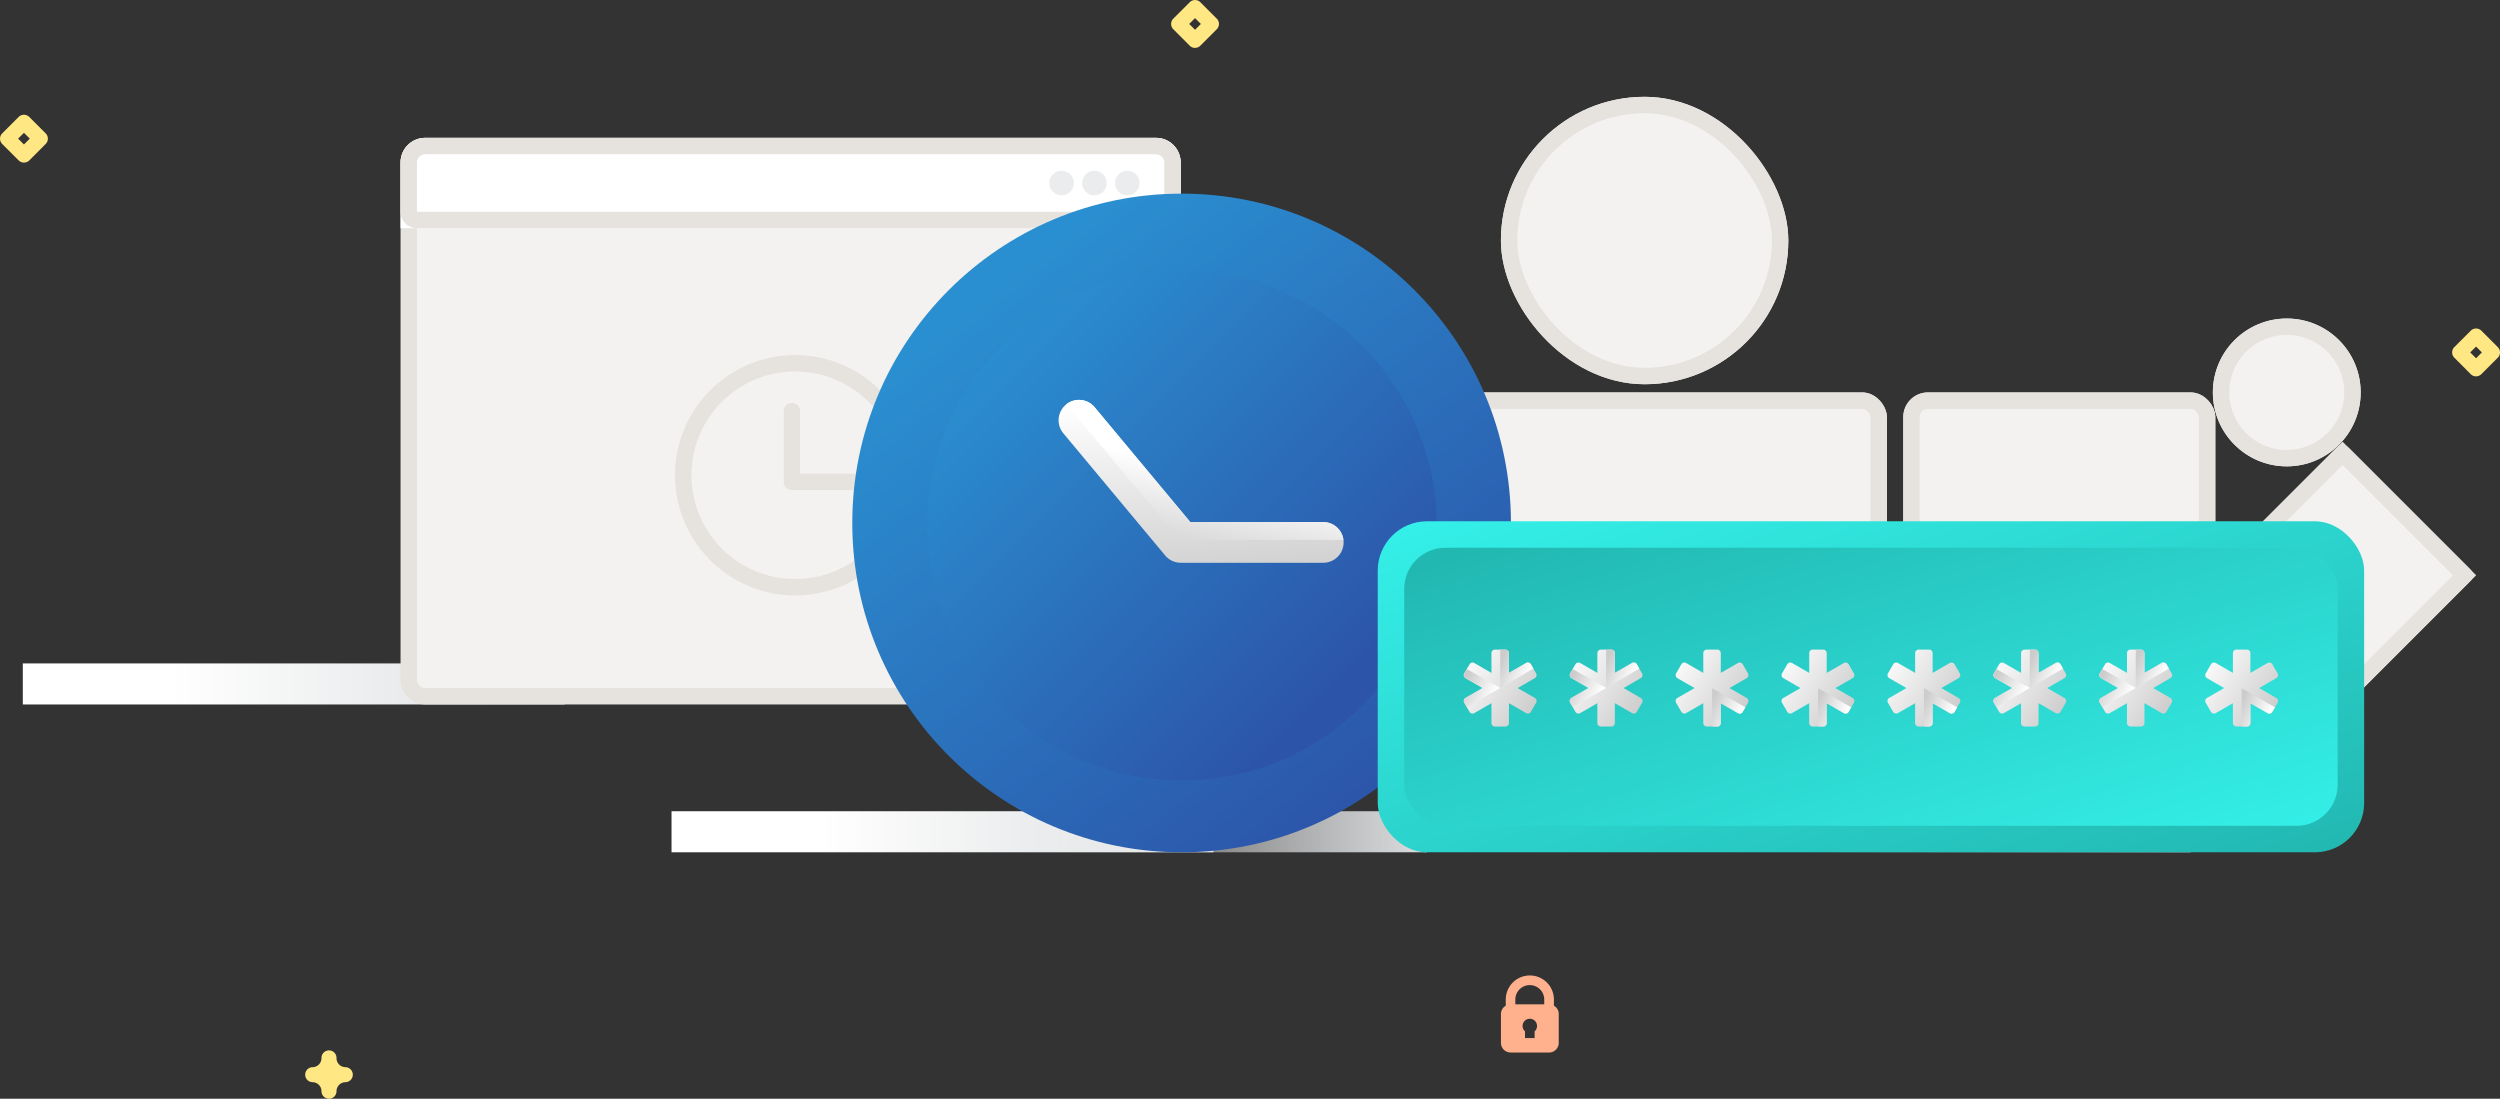 <?xml version="1.0" encoding="utf-8"?>

<!--
 * Copyright (c) 2020, WSO2 Inc. (http://www.wso2.org) All Rights Reserved.
 *
 * WSO2 Inc. licenses this file to you under the Apache License,
 * Version 2.0 (the "License"); you may not use this file except
 * in compliance with the License.
 * You may obtain a copy of the License at
 *
 *     http://www.apache.org/licenses/LICENSE-2.0
 *
 * Unless required by applicable law or agreed to in writing,
 * software distributed under the License is distributed on an
 * "AS IS" BASIS, WITHOUT WARRANTIES OR CONDITIONS OF ANY
 * KIND, either express or implied. See the License for the
 * specific language governing permissions and limitations
 * under the License.
-->

<svg xmlns="http://www.w3.org/2000/svg" xmlns:xlink="http://www.w3.org/1999/xlink" width="304.445" height="133.802"
     viewBox="0 0 304.445 133.802">
    <rect x="0" y="0" width="304.445" height="133.802" fill="#333333" stroke="none"/>
    <defs>
        <linearGradient id="linear-gradient" x1="0.274" y1="0.5" x2="1" y2="0.5" gradientUnits="objectBoundingBox">
            <stop offset="0" stop-color="#fff"/>
            <stop offset="1" stop-color="#dbdddf"/>
        </linearGradient>
        <linearGradient id="linear-gradient-2" x1="0.274" y1="0.5" x2="1" y2="0.5" gradientUnits="objectBoundingBox">
            <stop offset="0" stop-color="#fff" stop-opacity="0"/>
            <stop offset="1" stop-color="#dbdddf"/>
        </linearGradient>
        <linearGradient id="linear-gradient-6" x1="0.757" y1="0.959" x2="0.149" y2="0.196"
                        gradientUnits="objectBoundingBox">
            <stop offset="0" stop-color="#2c54a9"/>
            <stop offset="1" stop-color="#2a8fd0"/>
        </linearGradient>
        <linearGradient id="linear-gradient-7" x1="0.821" y1="0.821" x2="0.126" y2="0.126"
                        gradientUnits="objectBoundingBox">
            <stop offset="0" stop-color="#2c54a9"/>
            <stop offset="1" stop-color="#2a8fd0"/>
        </linearGradient>
        <linearGradient id="linear-gradient-8" x1="0.259" x2="0.411" y2="1.192" gradientUnits="objectBoundingBox">
            <stop offset="0" stop-color="#fff"/>
            <stop offset="1" stop-color="#ccc"/>
        </linearGradient>
        <linearGradient id="linear-gradient-9" x1="0.675" y1="0.552" x2="0.411" y2="1.192"
                        xlink:href="#linear-gradient-8"/>
        <linearGradient id="linear-gradient-10" x2="1" y2="1" gradientUnits="objectBoundingBox">
            <stop offset="0" stop-color="#34f1e9"/>
            <stop offset="1" stop-color="#22b7b1"/>
        </linearGradient>
        <linearGradient id="linear-gradient-11" x1="1.015" y1="1" x2="0.029" y2="0.06"
                        gradientUnits="objectBoundingBox">
            <stop offset="0" stop-color="#34f0e8"/>
            <stop offset="1" stop-color="#22b8b2"/>
        </linearGradient>
        <linearGradient id="linear-gradient-12" x1="0.931" y1="0.856" x2="-0.099" y2="0.181"
                        gradientUnits="objectBoundingBox">
            <stop offset="0" stop-color="#ccc"/>
            <stop offset="1" stop-color="#fff"/>
        </linearGradient>
        <linearGradient id="linear-gradient-13" x1="0" y1="0.346" x2="0.789" y2="0.772"
                        xlink:href="#linear-gradient-12"/>
    </defs>
    <g id="password-history" transform="translate(-1066.222 -196.21)">
        <g id="account-recovery-illustration" transform="translate(925 98)">
            <path id="Path_95"
                  d="M424.493,166.965a.914.914,0,0,1-.914-.914,1.1,1.1,0,0,0-1.1-1.1.915.915,0,0,1,0-1.829,1.1,1.1,0,0,0,1.1-1.1.915.915,0,1,1,1.829,0,1.1,1.1,0,0,0,1.1,1.1.915.915,0,0,1,0,1.829,1.1,1.1,0,0,0-1.1,1.1.914.914,0,0,1-.914.914Z"
                  transform="translate(-243.207 65.047)" fill="#ffe783"/>
            <path id="Path_96"
                  d="M68.794,419.851a.915.915,0,0,1-.645-.267l-2-2a.914.914,0,0,1,0-1.291l2-2a.914.914,0,0,1,1.291,0l2,2a.914.914,0,0,1,0,1.291l-2,2.008A.915.915,0,0,1,68.794,419.851Zm-.711-2.917.711.711.711-.711-.711-.708Z"
                  transform="translate(75.344 -301.841)" fill="#ffe783"/>
            <path id="Path_98"
                  d="M141.064,46.254a.914.914,0,0,1-.645-.267l-2-2.005a.914.914,0,0,1,0-1.291l2-2a.914.914,0,0,1,1.291,0l2,2a.914.914,0,0,1,0,1.291l-2,2a.909.909,0,0,1-.645.267Zm-.711-2.917.711.711.711-.711-.711-.711Z"
                  transform="translate(301.688 97.79)" fill="#ffe783"/>
            <path id="Path_98-2" data-name="Path_98"
                  d="M141.064,46.254a.914.914,0,0,1-.645-.267l-2-2.005a.914.914,0,0,1,0-1.291l2-2a.914.914,0,0,1,1.291,0l2,2a.914.914,0,0,1,0,1.291l-2,2a.909.909,0,0,1-.645.267Zm-.711-2.917.711.711.711-.711-.711-.711Z"
                  transform="translate(145.688 57.79)" fill="#ffe783"/>
            <path id="padlock"
                  d="M70.9,3.681V2.932a2.932,2.932,0,1,0-5.864,0v.749a1.169,1.169,0,0,0-.586,1.01V8.209a1.174,1.174,0,0,0,1.173,1.173h4.691a1.174,1.174,0,0,0,1.173-1.173V4.691a1.169,1.169,0,0,0-.586-1.01ZM67.963,1.173a1.761,1.761,0,0,1,1.759,1.759v.586H66.2V2.932a1.761,1.761,0,0,1,1.759-1.759Zm.586,5.635v.815H67.377V6.808a.88.88,0,1,1,1.173,0Z"
                  transform="translate(259.555 217)" fill="#ffb18d"/>
            <path id="padlock-2" data-name="padlock"
                  d="M70.9,3.681V2.932a2.932,2.932,0,1,0-5.864,0v.749a1.169,1.169,0,0,0-.586,1.01V8.209a1.174,1.174,0,0,0,1.173,1.173h4.691a1.174,1.174,0,0,0,1.173-1.173V4.691a1.169,1.169,0,0,0-.586-1.01ZM67.963,1.173a1.761,1.761,0,0,1,1.759,1.759v.586H66.2V2.932a1.761,1.761,0,0,1,1.759-1.759Zm.586,5.635v.815H67.377V6.808a.88.88,0,1,1,1.173,0Z"
                  transform="translate(134.555 157)" fill="#ffb18d"/>
            <rect id="Rectangle_446" data-name="Rectangle 446" width="66" height="5" transform="translate(223 197)"
                  fill="url(#linear-gradient)"/>
            <rect id="Rectangle_863" data-name="Rectangle 863" width="66" height="5" transform="translate(249 197)"
                  fill="url(#linear-gradient-2)"/>
            <rect id="Rectangle_454" data-name="Rectangle 454" width="20" height="5" transform="translate(383 179)"
                  fill="url(#linear-gradient-2)"/>
            <g id="Group_1135" data-name="Group 1135" transform="translate(-56 -7)">
                <g id="Rectangle_452" data-name="Rectangle 452" transform="translate(429 153)" fill="#f4f2f1"
                   stroke="#e6e3df" stroke-width="2">
                    <rect width="38" height="38" rx="3" stroke="none"/>
                    <rect x="1" y="1" width="36" height="36" rx="2" fill="none"/>
                </g>
                <g id="Rectangle_486" data-name="Rectangle 486" transform="translate(380 117)" fill="#f4f2f1"
                   stroke="#e6e3df" stroke-width="2">
                    <rect width="35" height="35" rx="17.5" stroke="none"/>
                    <rect x="1" y="1" width="33" height="33" rx="16.5" fill="none"/>
                </g>
                <g id="Rectangle_485" data-name="Rectangle 485" transform="translate(371 153)" fill="#f4f2f1"
                   stroke="#e6e3df" stroke-width="2">
                    <rect width="56" height="38" rx="3" stroke="none"/>
                    <rect x="1" y="1" width="54" height="36" rx="2" fill="none"/>
                </g>
                <g id="Rectangle_453" data-name="Rectangle 453" transform="translate(466.237 175.264) rotate(-45)"
                   fill="#f4f2f1" stroke="#e6e3df" stroke-width="2">
                    <rect width="23" height="23" rx="1" stroke="none"/>
                    <rect x="1" y="1" width="21" height="21" fill="none"/>
                </g>
                <g id="Ellipse_191" data-name="Ellipse 191" transform="translate(466.7 144)" fill="#f4f2f1"
                   stroke="#e6e3df" stroke-width="2">
                    <circle cx="9" cy="9" r="9" stroke="none"/>
                    <circle cx="9" cy="9" r="8" fill="none"/>
                </g>
                <g id="Group_1177" data-name="Group 1177" transform="translate(-34)">
                    <rect id="Rectangle_448" data-name="Rectangle 448" width="66" height="5"
                          transform="translate(234 186)" fill="url(#linear-gradient)"/>
                    <g id="Path_2110" data-name="Path 2110" transform="translate(280 122)" fill="#f4f2f1">
                        <path d="M 92 68 L 3 68 C 1.897 68 1 67.103 1 66 L 1 3 C 1 1.897 1.897 1 3 1 L 92 1 C 93.103 1 94 1.897 94 3 L 94 66 C 94 67.103 93.103 68 92 68 Z"
                              stroke="none"/>
                        <path d="M 3 2 C 2.449 2 2 2.449 2 3 L 2 66 C 2 66.551 2.449 67 3 67 L 92 67 C 92.551 67 93 66.551 93 66 L 93 3 C 93 2.449 92.551 2 92 2 L 3 2 M 3 0 L 92 0 C 93.657 0 95 1.343 95 3 L 95 66 C 95 67.657 93.657 69 92 69 L 3 69 C 1.343 69 0 67.657 0 66 L 0 3 C 0 1.343 1.343 0 3 0 Z"
                              stroke="none" fill="#e6e3df"/>
                    </g>
                    <g id="Rectangle_376" data-name="Rectangle 376" transform="translate(280 122)" fill="#fff"
                       stroke="#e6e3df" stroke-width="2">
                        <path d="M3,0H92a3,3,0,0,1,3,3v8a0,0,0,0,1,0,0H0a0,0,0,0,1,0,0V3A3,3,0,0,1,3,0Z" stroke="none"/>
                        <path d="M3,1H92a2,2,0,0,1,2,2V9a1,1,0,0,1-1,1H2A1,1,0,0,1,1,9V3A2,2,0,0,1,3,1Z" fill="none"/>
                    </g>
                    <circle id="Ellipse_110" data-name="Ellipse 110" cx="1.5" cy="1.5" r="1.5"
                            transform="translate(367 126)" fill="#eaecee"/>
                    <circle id="Ellipse_111" data-name="Ellipse 111" cx="1.5" cy="1.5" r="1.5"
                            transform="translate(363 126)" fill="#eaecee"/>
                    <circle id="Ellipse_112" data-name="Ellipse 112" cx="1.5" cy="1.5" r="1.5"
                            transform="translate(359 126)" fill="#eaecee"/>
                    <g id="history_1_" data-name="history (1)" transform="translate(313.423 148.447)">
                        <path id="Path_2236" data-name="Path 2236"
                              d="M14.639,0A14.638,14.638,0,1,0,29.277,14.638,14.655,14.655,0,0,0,14.639,0Zm0,27.272A12.634,12.634,0,1,1,27.273,14.638,12.649,12.649,0,0,1,14.639,27.272Z"
                              fill="#e6e3df"/>
                        <path id="Path_2237" data-name="Path 2237"
                              d="M108.018,52.347h-6.953v-7.6a1,1,0,1,0-2,0v8.6a1,1,0,0,0,1,1h7.955a1,1,0,0,0,0-2Z"
                              transform="translate(-85.827 -37.905)" fill="#e6e3df"/>
                    </g>
                </g>
            </g>
            <rect id="Rectangle_467" data-name="Rectangle 467" width="66" height="5" transform="translate(342 197)"
                  fill="url(#linear-gradient-2)"/>
            <g id="Group_1176" data-name="Group 1176" transform="translate(-1338.989 -1575.21)">
                <circle id="Ellipse_177" data-name="Ellipse 177" cx="40.105" cy="40.105" r="40.105"
                        transform="translate(1584 1697)" fill="url(#linear-gradient-6)"/>
                <circle id="Ellipse_181" data-name="Ellipse 181" cx="31.027" cy="31.027" r="31.027"
                        transform="translate(1593.111 1706.408)" fill="url(#linear-gradient-7)"/>
                <g id="Group_1261" data-name="Group 1261" transform="translate(1609.127 1722.118)">
                    <path id="Path_1964" data-name="Path 1964"
                          d="M352.228,342.874H336.036l-11.652-13.982a2.479,2.479,0,0,0-3.809,3.174l12.4,14.874a2.474,2.474,0,0,0,1.9.892h17.353a2.479,2.479,0,0,0,0-4.958Z"
                          transform="translate(-320 -327.997)" fill="url(#linear-gradient-8)"/>
                    <path id="Subtraction_29" data-name="Subtraction 29"
                          d="M33.761,17.042H13.829L0,.547A2.48,2.48,0,0,1,3.458.892L15.109,14.874H31.3a2.482,2.482,0,0,1,2.46,2.166Z"
                          transform="translate(0.926 0)" fill="url(#linear-gradient-9)"/>
                </g>
            </g>
            <g id="Group_1282" data-name="Group 1282" transform="translate(-1232 -1753.309)">
                <rect id="Rectangle_456" data-name="Rectangle 456" width="120.123" height="40.31" rx="6"
                      transform="translate(1541 1915)" fill="url(#linear-gradient-10)"/>
                <rect id="Rectangle_457" data-name="Rectangle 457" width="113.673" height="33.86" rx="5"
                      transform="translate(1544.225 1918.225)" fill="url(#linear-gradient-11)"/>
                <g id="Group_1151" data-name="Group 1151" transform="translate(1551.479 1930.626)">
                    <path id="Path_2128" data-name="Path 2128"
                          d="M10.24,6.89,8.15,5.683l2.09-1.207a.425.425,0,0,0,.156-.582L9.758,2.788a.426.426,0,0,0-.582-.156L7.086,3.84V1.426A.425.425,0,0,0,6.66,1H5.383a.425.425,0,0,0-.426.426V3.84L2.867,2.633a.426.426,0,0,0-.582.156L1.647,3.895a.425.425,0,0,0,.156.582l2.09,1.207L1.8,6.89a.425.425,0,0,0-.156.582l.639,1.106a.426.426,0,0,0,.582.156l2.09-1.207V9.94a.425.425,0,0,0,.426.426H6.66a.425.425,0,0,0,.426-.426V7.526l2.09,1.207a.426.426,0,0,0,.582-.156L10.4,7.472a.425.425,0,0,0-.156-.582Z"
                          transform="translate(-1.587 -1)" fill="url(#linear-gradient-12)"/>
                    <path id="Subtraction_24" data-name="Subtraction 24"
                          d="M0,4.682V0H.639a.426.426,0,0,1,.426.426V2.839l2.09-1.207a.422.422,0,0,1,.212-.058.43.43,0,0,1,.37.213l.3.516L0,4.681Z"
                          transform="translate(4.435 0)" fill="url(#linear-gradient-13)"/>
                    <path id="Subtraction_26" data-name="Subtraction 26"
                          d="M.637,4.682H.043L0,0l4.053,2.34-.319.552a.425.425,0,0,1-.581.156L1.063,1.842V4.256a.417.417,0,0,1-.058.212A.427.427,0,0,1,.637,4.682Z"
                          transform="translate(4.436 4.69)" fill="url(#linear-gradient-13)"/>
                    <path id="Subtraction_28" data-name="Subtraction 28"
                          d="M.375,4.644h0L.057,4.092a.426.426,0,0,1,.156-.581L2.3,2.3.213,1.1A.426.426,0,0,1,.057.941a.43.43,0,0,1,0-.427L.354,0,4.428,2.3.376,4.643Z"
                          transform="translate(0 2.365)" fill="url(#linear-gradient-13)"/>
                </g>
                <g id="Group_1154" data-name="Group 1154" transform="translate(1590.176 1930.626)">
                    <path id="Path_2128-2" data-name="Path 2128"
                          d="M10.24,6.89,8.15,5.683l2.09-1.207a.425.425,0,0,0,.156-.582L9.758,2.788a.426.426,0,0,0-.582-.156L7.086,3.84V1.426A.425.425,0,0,0,6.66,1H5.383a.425.425,0,0,0-.426.426V3.84L2.867,2.633a.426.426,0,0,0-.582.156L1.647,3.895a.425.425,0,0,0,.156.582l2.09,1.207L1.8,6.89a.425.425,0,0,0-.156.582l.639,1.106a.426.426,0,0,0,.582.156l2.09-1.207V9.94a.425.425,0,0,0,.426.426H6.66a.425.425,0,0,0,.426-.426V7.526l2.09,1.207a.426.426,0,0,0,.582-.156L10.4,7.472a.425.425,0,0,0-.156-.582Z"
                          transform="translate(-1.587 -1)" fill="url(#linear-gradient-12)"/>
                    <path id="Subtraction_24-2" data-name="Subtraction 24"
                          d="M0,4.682V0H.639a.426.426,0,0,1,.426.426V2.839l2.09-1.207a.422.422,0,0,1,.212-.058.43.43,0,0,1,.37.213l.3.516L0,4.681Z"
                          transform="translate(4.435 0)" fill="url(#linear-gradient-13)"/>
                    <path id="Subtraction_26-2" data-name="Subtraction 26"
                          d="M.637,4.682H.043L0,0l4.053,2.34-.319.552a.425.425,0,0,1-.581.156L1.063,1.842V4.256a.417.417,0,0,1-.058.212A.427.427,0,0,1,.637,4.682Z"
                          transform="translate(4.436 4.69)" fill="url(#linear-gradient-13)"/>
                    <path id="Subtraction_28-2" data-name="Subtraction 28"
                          d="M.375,4.644h0L.057,4.092a.426.426,0,0,1,.156-.581L2.3,2.3.213,1.1A.426.426,0,0,1,.057.941a.43.43,0,0,1,0-.427L.354,0,4.428,2.3.376,4.643Z"
                          transform="translate(0 2.365)" fill="url(#linear-gradient-13)"/>
                </g>
                <g id="Group_1152" data-name="Group 1152" transform="translate(1564.378 1930.626)">
                    <path id="Path_2128-3" data-name="Path 2128"
                          d="M10.24,6.89,8.15,5.683l2.09-1.207a.425.425,0,0,0,.156-.582L9.758,2.788a.426.426,0,0,0-.582-.156L7.086,3.84V1.426A.425.425,0,0,0,6.66,1H5.383a.425.425,0,0,0-.426.426V3.84L2.867,2.633a.426.426,0,0,0-.582.156L1.647,3.895a.425.425,0,0,0,.156.582l2.09,1.207L1.8,6.89a.425.425,0,0,0-.156.582l.639,1.106a.426.426,0,0,0,.582.156l2.09-1.207V9.94a.425.425,0,0,0,.426.426H6.66a.425.425,0,0,0,.426-.426V7.526l2.09,1.207a.426.426,0,0,0,.582-.156L10.4,7.472a.425.425,0,0,0-.156-.582Z"
                          transform="translate(-1.587 -1)" fill="url(#linear-gradient-12)"/>
                    <path id="Subtraction_24-3" data-name="Subtraction 24"
                          d="M0,4.682V0H.639a.426.426,0,0,1,.426.426V2.839l2.09-1.207a.422.422,0,0,1,.212-.058.43.43,0,0,1,.37.213l.3.516L0,4.681Z"
                          transform="translate(4.435 0)" fill="url(#linear-gradient-13)"/>
                    <path id="Subtraction_26-3" data-name="Subtraction 26"
                          d="M.637,4.682H.043L0,0l4.053,2.34-.319.552a.425.425,0,0,1-.581.156L1.063,1.842V4.256a.417.417,0,0,1-.058.212A.427.427,0,0,1,.637,4.682Z"
                          transform="translate(4.436 4.69)" fill="url(#linear-gradient-13)"/>
                    <path id="Subtraction_28-3" data-name="Subtraction 28"
                          d="M.375,4.644h0L.057,4.092a.426.426,0,0,1,.156-.581L2.3,2.3.213,1.1A.426.426,0,0,1,.057.941a.43.43,0,0,1,0-.427L.354,0,4.428,2.3.376,4.643Z"
                          transform="translate(0 2.365)" fill="url(#linear-gradient-13)"/>
                </g>
                <g id="Group_1155" data-name="Group 1155" transform="translate(1603.075 1930.626)">
                    <path id="Path_2128-4" data-name="Path 2128"
                          d="M10.24,6.89,8.15,5.683l2.09-1.207a.425.425,0,0,0,.156-.582L9.758,2.788a.426.426,0,0,0-.582-.156L7.086,3.84V1.426A.425.425,0,0,0,6.66,1H5.383a.425.425,0,0,0-.426.426V3.84L2.867,2.633a.426.426,0,0,0-.582.156L1.647,3.895a.425.425,0,0,0,.156.582l2.09,1.207L1.8,6.89a.425.425,0,0,0-.156.582l.639,1.106a.426.426,0,0,0,.582.156l2.09-1.207V9.94a.425.425,0,0,0,.426.426H6.66a.425.425,0,0,0,.426-.426V7.526l2.09,1.207a.426.426,0,0,0,.582-.156L10.4,7.472a.425.425,0,0,0-.156-.582Z"
                          transform="translate(-1.587 -1)" fill="url(#linear-gradient-12)"/>
                    <path id="Subtraction_24-4" data-name="Subtraction 24"
                          d="M0,4.682V0H.639a.426.426,0,0,1,.426.426V2.839l2.09-1.207a.422.422,0,0,1,.212-.058.43.43,0,0,1,.37.213l.3.516L0,4.681Z"
                          transform="translate(4.435 0)" fill="url(#linear-gradient-13)"/>
                    <path id="Subtraction_26-4" data-name="Subtraction 26"
                          d="M.637,4.682H.043L0,0l4.053,2.34-.319.552a.425.425,0,0,1-.581.156L1.063,1.842V4.256a.417.417,0,0,1-.058.212A.427.427,0,0,1,.637,4.682Z"
                          transform="translate(4.436 4.69)" fill="url(#linear-gradient-13)"/>
                    <path id="Subtraction_28-4" data-name="Subtraction 28"
                          d="M.375,4.644h0L.057,4.092a.426.426,0,0,1,.156-.581L2.3,2.3.213,1.1A.426.426,0,0,1,.057.941a.43.43,0,0,1,0-.427L.354,0,4.428,2.3.376,4.643Z"
                          transform="translate(0 2.365)" fill="url(#linear-gradient-13)"/>
                </g>
                <g id="Group_1157" data-name="Group 1157" transform="translate(1628.873 1930.626)">
                    <path id="Path_2128-5" data-name="Path 2128"
                          d="M10.24,6.89,8.15,5.683l2.09-1.207a.425.425,0,0,0,.156-.582L9.758,2.788a.426.426,0,0,0-.582-.156L7.086,3.84V1.426A.425.425,0,0,0,6.66,1H5.383a.425.425,0,0,0-.426.426V3.84L2.867,2.633a.426.426,0,0,0-.582.156L1.647,3.895a.425.425,0,0,0,.156.582l2.09,1.207L1.8,6.89a.425.425,0,0,0-.156.582l.639,1.106a.426.426,0,0,0,.582.156l2.09-1.207V9.94a.425.425,0,0,0,.426.426H6.66a.425.425,0,0,0,.426-.426V7.526l2.09,1.207a.426.426,0,0,0,.582-.156L10.4,7.472a.425.425,0,0,0-.156-.582Z"
                          transform="translate(-1.587 -1)" fill="url(#linear-gradient-12)"/>
                    <path id="Subtraction_24-5" data-name="Subtraction 24"
                          d="M0,4.682V0H.639a.426.426,0,0,1,.426.426V2.839l2.09-1.207a.422.422,0,0,1,.212-.058.43.43,0,0,1,.37.213l.3.516L0,4.681Z"
                          transform="translate(4.435 0)" fill="url(#linear-gradient-13)"/>
                    <path id="Subtraction_26-5" data-name="Subtraction 26"
                          d="M.637,4.682H.043L0,0l4.053,2.34-.319.552a.425.425,0,0,1-.581.156L1.063,1.842V4.256a.417.417,0,0,1-.058.212A.427.427,0,0,1,.637,4.682Z"
                          transform="translate(4.436 4.69)" fill="url(#linear-gradient-13)"/>
                    <path id="Subtraction_28-5" data-name="Subtraction 28"
                          d="M.375,4.644h0L.057,4.092a.426.426,0,0,1,.156-.581L2.3,2.3.213,1.1A.426.426,0,0,1,.057.941a.43.43,0,0,1,0-.427L.354,0,4.428,2.3.376,4.643Z"
                          transform="translate(0 2.365)" fill="url(#linear-gradient-13)"/>
                </g>
                <g id="Group_1153" data-name="Group 1153" transform="translate(1577.277 1930.626)">
                    <path id="Path_2128-6" data-name="Path 2128"
                          d="M10.24,6.89,8.15,5.683l2.09-1.207a.425.425,0,0,0,.156-.582L9.758,2.788a.426.426,0,0,0-.582-.156L7.086,3.84V1.426A.425.425,0,0,0,6.66,1H5.383a.425.425,0,0,0-.426.426V3.84L2.867,2.633a.426.426,0,0,0-.582.156L1.647,3.895a.425.425,0,0,0,.156.582l2.09,1.207L1.8,6.89a.425.425,0,0,0-.156.582l.639,1.106a.426.426,0,0,0,.582.156l2.09-1.207V9.94a.425.425,0,0,0,.426.426H6.66a.425.425,0,0,0,.426-.426V7.526l2.09,1.207a.426.426,0,0,0,.582-.156L10.4,7.472a.425.425,0,0,0-.156-.582Z"
                          transform="translate(-1.587 -1)" fill="url(#linear-gradient-12)"/>
                    <path id="Subtraction_24-6" data-name="Subtraction 24"
                          d="M0,4.682V0H.639a.426.426,0,0,1,.426.426V2.839l2.09-1.207a.422.422,0,0,1,.212-.058.43.43,0,0,1,.37.213l.3.516L0,4.681Z"
                          transform="translate(4.435 0)" fill="url(#linear-gradient-13)"/>
                    <path id="Subtraction_26-6" data-name="Subtraction 26"
                          d="M.637,4.682H.043L0,0l4.053,2.34-.319.552a.425.425,0,0,1-.581.156L1.063,1.842V4.256a.417.417,0,0,1-.058.212A.427.427,0,0,1,.637,4.682Z"
                          transform="translate(4.436 4.69)" fill="url(#linear-gradient-13)"/>
                    <path id="Subtraction_28-6" data-name="Subtraction 28"
                          d="M.375,4.644h0L.057,4.092a.426.426,0,0,1,.156-.581L2.3,2.3.213,1.1A.426.426,0,0,1,.057.941a.43.43,0,0,1,0-.427L.354,0,4.428,2.3.376,4.643Z"
                          transform="translate(0 2.365)" fill="url(#linear-gradient-13)"/>
                </g>
                <g id="Group_1156" data-name="Group 1156" transform="translate(1615.974 1930.626)">
                    <path id="Path_2128-7" data-name="Path 2128"
                          d="M10.24,6.89,8.15,5.683l2.09-1.207a.425.425,0,0,0,.156-.582L9.758,2.788a.426.426,0,0,0-.582-.156L7.086,3.84V1.426A.425.425,0,0,0,6.66,1H5.383a.425.425,0,0,0-.426.426V3.84L2.867,2.633a.426.426,0,0,0-.582.156L1.647,3.895a.425.425,0,0,0,.156.582l2.09,1.207L1.8,6.89a.425.425,0,0,0-.156.582l.639,1.106a.426.426,0,0,0,.582.156l2.09-1.207V9.94a.425.425,0,0,0,.426.426H6.66a.425.425,0,0,0,.426-.426V7.526l2.09,1.207a.426.426,0,0,0,.582-.156L10.4,7.472a.425.425,0,0,0-.156-.582Z"
                          transform="translate(-1.587 -1)" fill="url(#linear-gradient-12)"/>
                    <path id="Subtraction_24-7" data-name="Subtraction 24"
                          d="M0,4.682V0H.639a.426.426,0,0,1,.426.426V2.839l2.09-1.207a.422.422,0,0,1,.212-.058.43.43,0,0,1,.37.213l.3.516L0,4.681Z"
                          transform="translate(4.435 0)" fill="url(#linear-gradient-13)"/>
                    <path id="Subtraction_26-7" data-name="Subtraction 26"
                          d="M.637,4.682H.043L0,0l4.053,2.34-.319.552a.425.425,0,0,1-.581.156L1.063,1.842V4.256a.417.417,0,0,1-.058.212A.427.427,0,0,1,.637,4.682Z"
                          transform="translate(4.436 4.69)" fill="url(#linear-gradient-13)"/>
                    <path id="Subtraction_28-7" data-name="Subtraction 28"
                          d="M.375,4.644h0L.057,4.092a.426.426,0,0,1,.156-.581L2.3,2.3.213,1.1A.426.426,0,0,1,.057.941a.43.43,0,0,1,0-.427L.354,0,4.428,2.3.376,4.643Z"
                          transform="translate(0 2.365)" fill="url(#linear-gradient-13)"/>
                </g>
                <g id="Group_1158" data-name="Group 1158" transform="translate(1641.772 1930.626)">
                    <path id="Path_2128-8" data-name="Path 2128"
                          d="M10.24,6.89,8.15,5.683l2.09-1.207a.425.425,0,0,0,.156-.582L9.758,2.788a.426.426,0,0,0-.582-.156L7.086,3.84V1.426A.425.425,0,0,0,6.66,1H5.383a.425.425,0,0,0-.426.426V3.84L2.867,2.633a.426.426,0,0,0-.582.156L1.647,3.895a.425.425,0,0,0,.156.582l2.09,1.207L1.8,6.89a.425.425,0,0,0-.156.582l.639,1.106a.426.426,0,0,0,.582.156l2.09-1.207V9.94a.425.425,0,0,0,.426.426H6.66a.425.425,0,0,0,.426-.426V7.526l2.09,1.207a.426.426,0,0,0,.582-.156L10.4,7.472a.425.425,0,0,0-.156-.582Z"
                          transform="translate(-1.587 -1)" fill="url(#linear-gradient-12)"/>
                    <path id="Subtraction_24-8" data-name="Subtraction 24"
                          d="M0,4.682V0H.639a.426.426,0,0,1,.426.426V2.839l2.09-1.207a.422.422,0,0,1,.212-.058.43.43,0,0,1,.37.213l.3.516L0,4.681Z"
                          transform="translate(4.435 0)" fill="url(#linear-gradient-13)"/>
                    <path id="Subtraction_26-8" data-name="Subtraction 26"
                          d="M.637,4.682H.043L0,0l4.053,2.34-.319.552a.425.425,0,0,1-.581.156L1.063,1.842V4.256a.417.417,0,0,1-.058.212A.427.427,0,0,1,.637,4.682Z"
                          transform="translate(4.436 4.69)" fill="url(#linear-gradient-13)"/>
                    <path id="Subtraction_28-8" data-name="Subtraction 28"
                          d="M.375,4.644h0L.057,4.092a.426.426,0,0,1,.156-.581L2.3,2.3.213,1.1A.426.426,0,0,1,.057.941a.43.43,0,0,1,0-.427L.354,0,4.428,2.3.376,4.643Z"
                          transform="translate(0 2.365)" fill="url(#linear-gradient-13)"/>
                </g>
            </g>
        </g>
    </g>
</svg>
